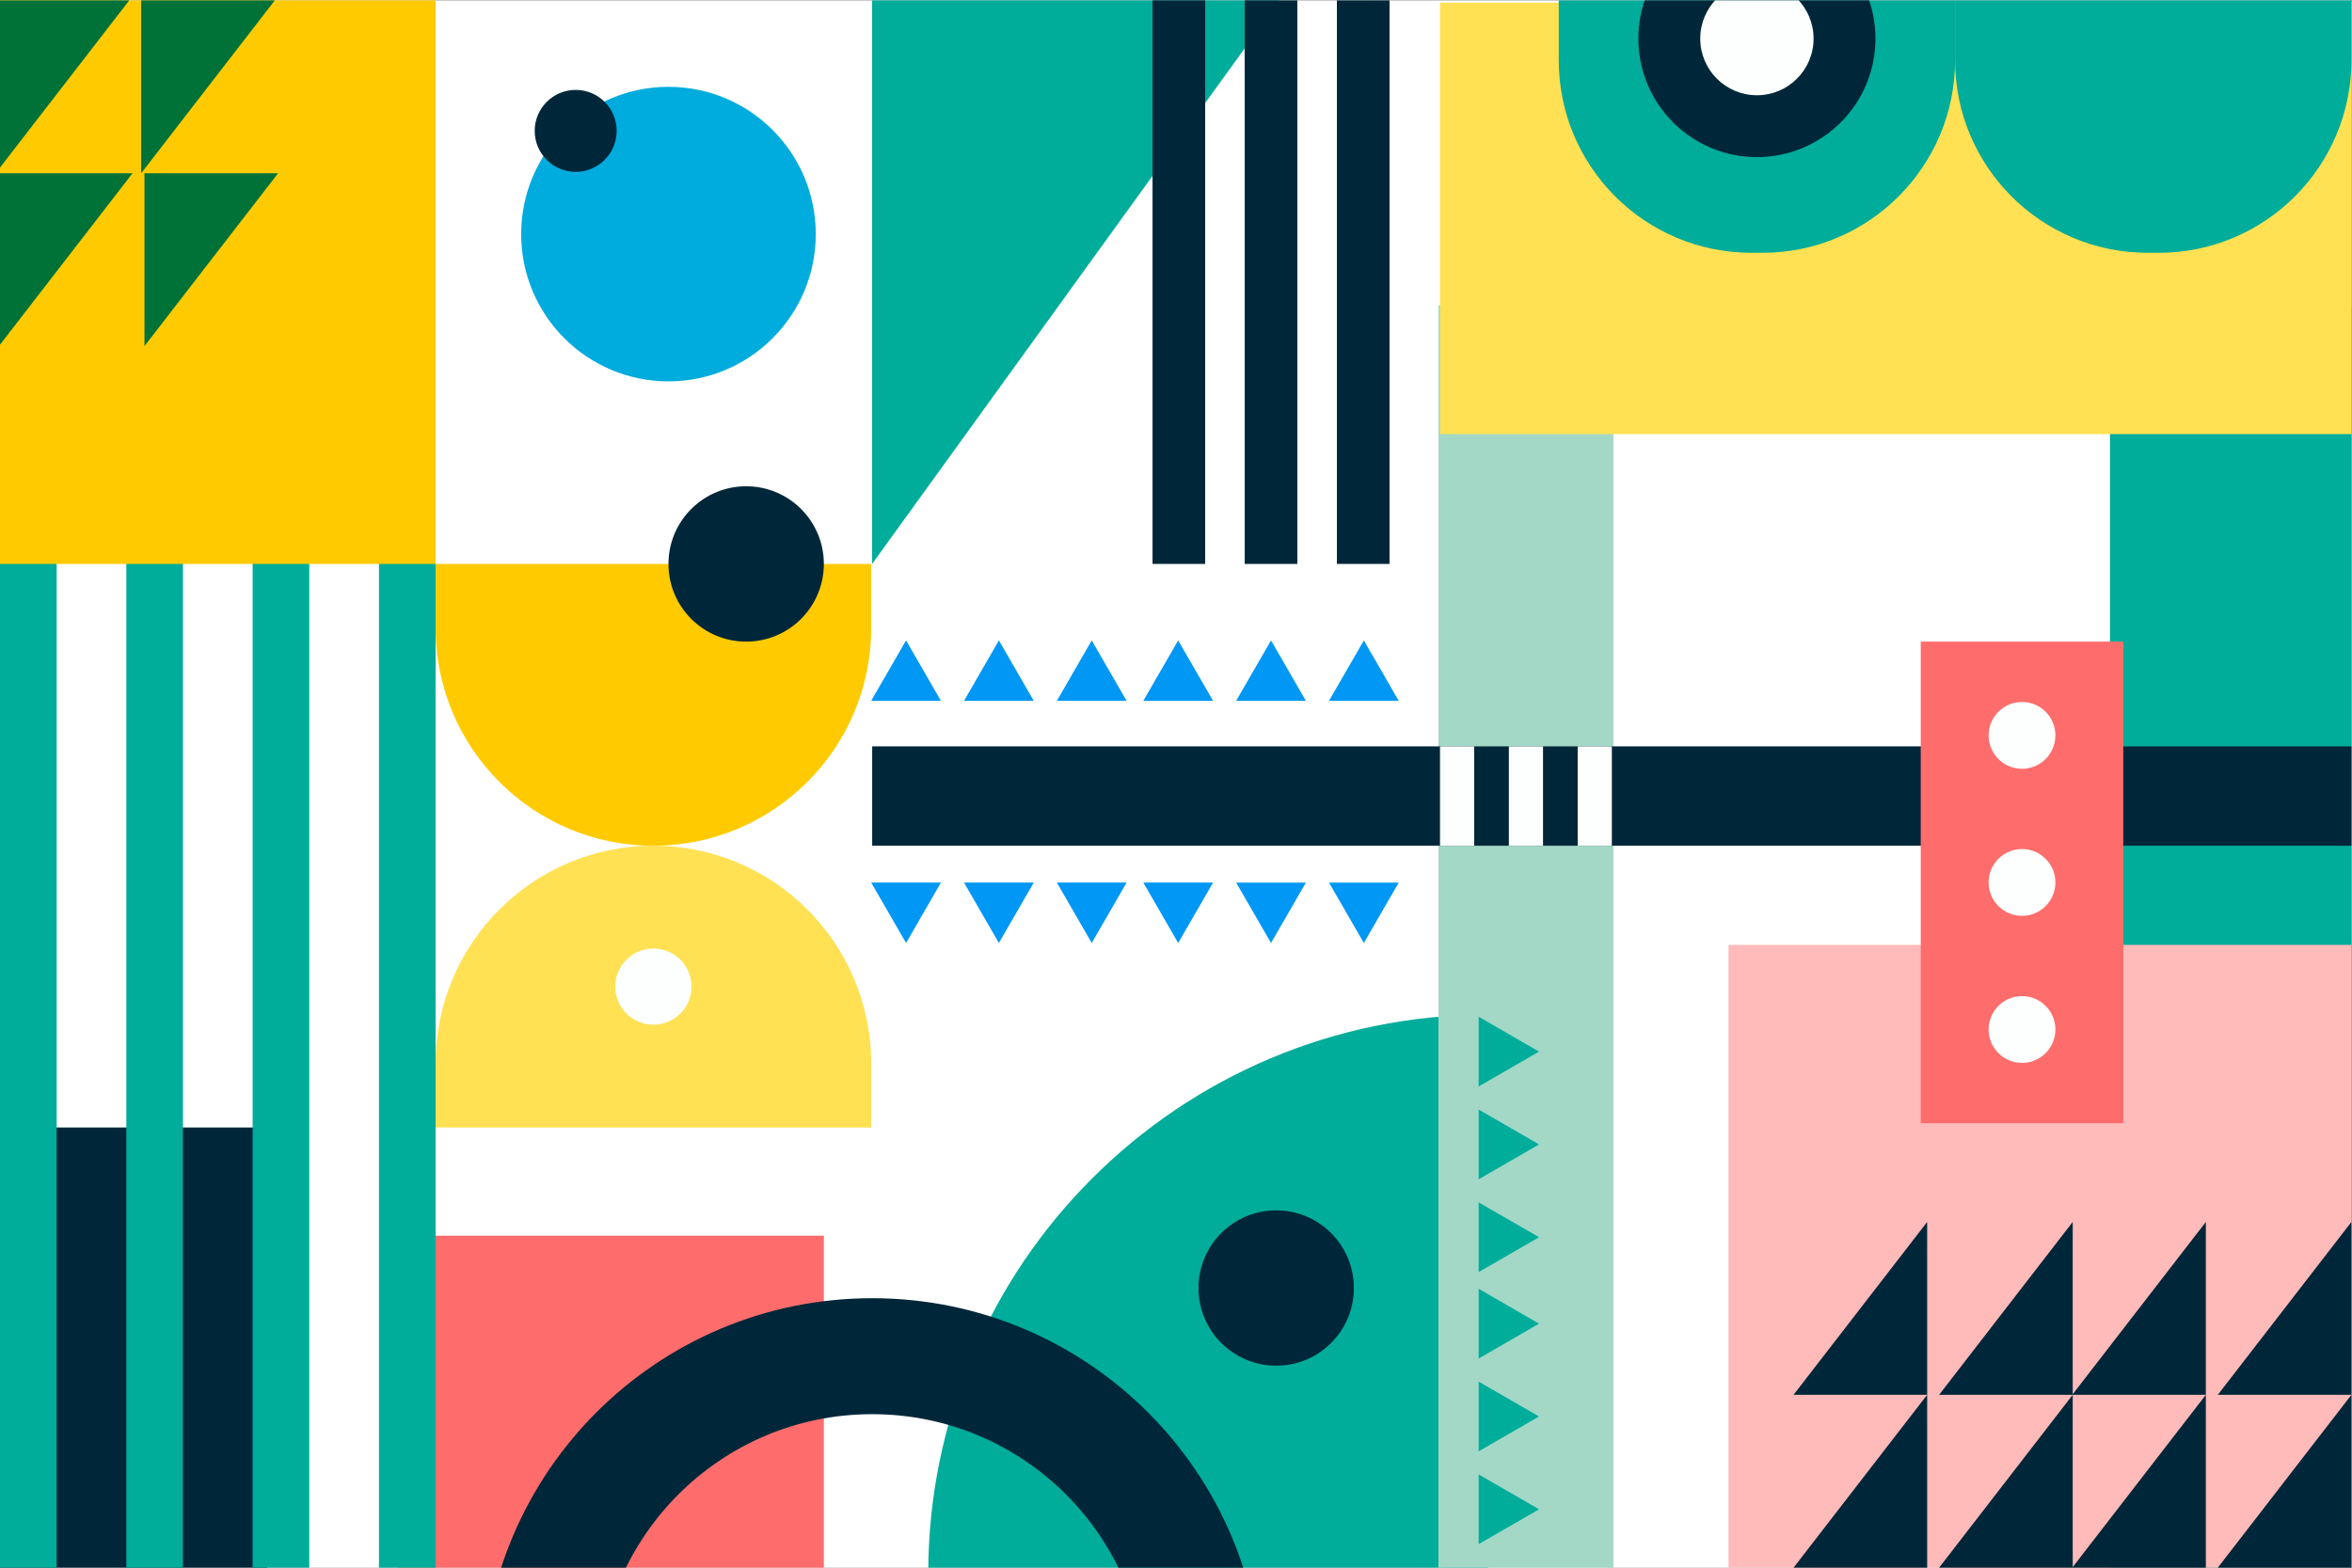 <?xml version="1.0" encoding="UTF-8" standalone="no"?>
<!-- Created with Inkscape (http://www.inkscape.org/) -->

<svg
   version="1.1"
   id="svg2"
   width="1000"
   height="666.667"
   viewBox="0 0 1000 666.667"
   sodipodi:docname="login1.ai"
   xmlns:inkscape="http://www.inkscape.org/namespaces/inkscape"
   xmlns:sodipodi="http://sodipodi.sourceforge.net/DTD/sodipodi-0.dtd"
   xmlns="http://www.w3.org/2000/svg"
   xmlns:svg="http://www.w3.org/2000/svg">
  <rect x="0" y="0" width="1000" height="666.667" fill="#808080" stroke="none"/>
  <defs
     id="defs6">
    <clipPath
       clipPathUnits="userSpaceOnUse"
       id="clipPath22">
      <path
         d="M 0,0 H 750 V 500 H 0 Z"
         id="path20" />
    </clipPath>
  </defs>
  <sodipodi:namedview
     id="namedview4"
     pagecolor="#ffffff"
     bordercolor="#000000"
     borderopacity="0.25"
     inkscape:showpageshadow="2"
     inkscape:pageopacity="0.0"
     inkscape:pagecheckerboard="0"
     inkscape:deskcolor="#d1d1d1" />
  <g
     id="g8"
     inkscape:groupmode="layer"
     inkscape:label="login1"
     transform="matrix(1.333,0,0,-1.333,0,666.667)">
    <path
       d="M 0,0 H 750 V 500 H 0 Z"
       style="fill:#ffffff;fill-opacity:1;fill-rule:nonzero;stroke:none"
       id="path10" />
    <path
       d="M 672.992,0 H 750 v 402.208 h -77.008 z"
       style="fill:#00ac9a;fill-opacity:1;fill-rule:nonzero;stroke:none"
       id="path12" />
    <path
       d="M 0,0 H 85.205 V 140.43 H 0 Z"
       style="fill:#002739;fill-opacity:1;fill-rule:nonzero;stroke:none"
       id="path14" />
    <g
       id="g16">
      <g
         id="g18"
         clip-path="url(#clipPath22)">
        <g
           id="g24"
           transform="translate(296.068,-2)">
          <path
             d="M 0,0 V 0 C 0,98.545 79.887,178.432 178.432,178.432 V 0 Z"
             style="fill:#00ac9a;fill-opacity:1;fill-rule:nonzero;stroke:none"
             id="path26" />
        </g>
        <path
           d="M 262.776,-11.746 H 127.2 v 117.648 h 135.576 z"
           style="fill:#ff6c6c;fill-opacity:1;fill-rule:nonzero;stroke:none"
           id="path28" />
        <path
           d="M 551.32,198.68 H 761.746 V -11.746 H 551.32 Z"
           style="fill:#ffbaba;fill-opacity:1;fill-rule:nonzero;stroke:none"
           id="path30" />
        <path
           d="M 18.058,-11.746 H 0 v 356.743 h 18.058 z"
           style="fill:#00ac9a;fill-opacity:1;fill-rule:nonzero;stroke:none"
           id="path32" />
        <path
           d="M 58.351,-11.746 H 40.293 v 356.743 h 18.058 z"
           style="fill:#00ac9a;fill-opacity:1;fill-rule:nonzero;stroke:none"
           id="path34" />
        <path
           d="M 98.643,-11.746 H 80.585 v 356.743 h 18.058 z"
           style="fill:#00ac9a;fill-opacity:1;fill-rule:nonzero;stroke:none"
           id="path36" />
        <path
           d="m 138.936,-11.746 h -18.059 v 356.743 h 18.059 z"
           style="fill:#00ac9a;fill-opacity:1;fill-rule:nonzero;stroke:none"
           id="path38" />
        <path
           d="M 138.936,320.215 H -13.059 v 185.674 h 151.995 z"
           style="fill:#ffcb00;fill-opacity:1;fill-rule:nonzero;stroke:none"
           id="path40" />
        <g
           id="g42"
           transform="translate(278.162,320.215)">
          <path
             d="M 0,0 V 192.29 H 138.935 Z"
             style="fill:#00ac9a;fill-opacity:1;fill-rule:nonzero;stroke:none"
             id="path44" />
        </g>
        <g
           id="g46"
           transform="translate(-1.398,444.853)">
          <path
             d="M 0,0 V 55.147 H 42.617 Z"
             style="fill:#007137;fill-opacity:1;fill-rule:nonzero;stroke:none"
             id="path48" />
        </g>
        <g
           id="g50"
           transform="translate(-0.35,389.705)">
          <path
             d="M 0,0 V 55.148 H 42.618 Z"
             style="fill:#007137;fill-opacity:1;fill-rule:nonzero;stroke:none"
             id="path52" />
        </g>
        <g
           id="g54"
           transform="translate(45.028,444.853)">
          <path
             d="M 0,0 V 55.147 H 42.618 Z"
             style="fill:#007137;fill-opacity:1;fill-rule:nonzero;stroke:none"
             id="path56" />
        </g>
        <g
           id="g58"
           transform="translate(46.077,389.705)">
          <path
             d="M 0,0 V 55.148 H 42.617 Z"
             style="fill:#007137;fill-opacity:1;fill-rule:nonzero;stroke:none"
             id="path60" />
        </g>
        <g
           id="g62"
           transform="translate(661.106,55.148)">
          <path
             d="M 0,0 V -55.147 H -42.617 Z"
             style="fill:#002739;fill-opacity:1;fill-rule:nonzero;stroke:none"
             id="path64" />
        </g>
        <g
           id="g66"
           transform="translate(661.106,110.296)">
          <path
             d="M 0,0 V -55.148 H -42.617 Z"
             style="fill:#002739;fill-opacity:1;fill-rule:nonzero;stroke:none"
             id="path68" />
        </g>
        <g
           id="g70"
           transform="translate(614.681,55.148)">
          <path
             d="M 0,0 V -55.147 H -42.617 Z"
             style="fill:#002739;fill-opacity:1;fill-rule:nonzero;stroke:none"
             id="path72" />
        </g>
        <g
           id="g74"
           transform="translate(614.681,110.296)">
          <path
             d="M 0,0 V -55.148 H -42.617 Z"
             style="fill:#002739;fill-opacity:1;fill-rule:nonzero;stroke:none"
             id="path76" />
        </g>
        <g
           id="g78"
           transform="translate(750,55.148)">
          <path
             d="M 0,0 V -55.147 H -42.617 Z"
             style="fill:#002739;fill-opacity:1;fill-rule:nonzero;stroke:none"
             id="path80" />
        </g>
        <g
           id="g82"
           transform="translate(750,110.296)">
          <path
             d="M 0,0 V -55.148 H -42.617 Z"
             style="fill:#002739;fill-opacity:1;fill-rule:nonzero;stroke:none"
             id="path84" />
        </g>
        <g
           id="g86"
           transform="translate(703.574,55.148)">
          <path
             d="M 0,0 V -55.147 H -42.617 Z"
             style="fill:#002739;fill-opacity:1;fill-rule:nonzero;stroke:none"
             id="path88" />
        </g>
        <g
           id="g90"
           transform="translate(703.574,110.296)">
          <path
             d="M 0,0 V -55.148 H -42.617 Z"
             style="fill:#002739;fill-opacity:1;fill-rule:nonzero;stroke:none"
             id="path92" />
        </g>
        <g
           id="g94"
           transform="translate(208.403,230.322)">
          <path
             d="M 0,0 V 0 C -38.366,0 -69.468,31.102 -69.468,69.468 V 89.893 H 69.468 V 69.468 C 69.468,31.102 38.366,0 0,0"
             style="fill:#ffcb00;fill-opacity:1;fill-rule:nonzero;stroke:none"
             id="path96" />
        </g>
        <g
           id="g98"
           transform="translate(208.403,230.322)">
          <path
             d="M 0,0 V 0 C 38.366,0 69.468,-31.102 69.468,-69.468 V -89.893 H -69.468 v 20.425 C -69.468,-31.102 -38.366,0 0,0"
             style="fill:#ffe153;fill-opacity:1;fill-rule:nonzero;stroke:none"
             id="path100" />
        </g>
        <g
           id="g102"
           transform="translate(260.194,425.444)">
          <path
             d="m 0,0 c 0,-25.947 -21.035,-46.981 -46.981,-46.981 -25.948,0 -46.982,21.034 -46.982,46.981 0,25.947 21.034,46.982 46.982,46.982 C -21.035,46.982 0,25.947 0,0"
             style="fill:#00abde;fill-opacity:1;fill-rule:nonzero;stroke:none"
             id="path104" />
        </g>
        <g
           id="g106"
           transform="translate(262.776,320.215)">
          <path
             d="m 0,0 c 0,-13.687 -11.095,-24.782 -24.782,-24.782 -13.687,0 -24.782,11.095 -24.782,24.782 0,13.687 11.095,24.782 24.782,24.782 C -11.095,24.782 0,13.687 0,0"
             style="fill:#002739;fill-opacity:1;fill-rule:nonzero;stroke:none"
             id="path108" />
        </g>
        <g
           id="g110"
           transform="translate(196.689,458.375)">
          <path
             d="m 0,0 c 0,-7.219 -5.852,-13.072 -13.071,-13.072 -7.22,0 -13.072,5.853 -13.072,13.072 0,7.219 5.852,13.071 13.072,13.071 C -5.852,13.071 0,7.219 0,0"
             style="fill:#002739;fill-opacity:1;fill-rule:nonzero;stroke:none"
             id="path112" />
        </g>
        <g
           id="g114"
           transform="translate(431.83,89.216)">
          <path
             d="m 0,0 c 0,-13.687 -11.095,-24.782 -24.781,-24.782 -13.688,0 -24.782,11.095 -24.782,24.782 0,13.687 11.094,24.782 24.782,24.782 C -11.095,24.782 0,13.687 0,0"
             style="fill:#002739;fill-opacity:1;fill-rule:nonzero;stroke:none"
             id="path116" />
        </g>
        <path
           d="m 514.113,-11.746 h -54.81 v 413.955 h 54.81 z"
           style="fill:#a3d8c7;fill-opacity:1;fill-rule:nonzero;stroke:#a3d8c7;stroke-width:1;stroke-linecap:butt;stroke-linejoin:miter;stroke-miterlimit:10;stroke-dasharray:none;stroke-opacity:1"
           id="path118" />
        <path
           d="M 772.537,361.638 H 459.304 V 499.27 h 313.233 z"
           style="fill:#ffe153;fill-opacity:1;fill-rule:nonzero;stroke:none"
           id="path120" />
        <g
           id="g122"
           transform="translate(688.544,419.478)">
          <path
             d="M 0,0 H -3.502 C -37.443,0 -64.958,27.515 -64.958,61.456 V 81.792 H 61.456 V 61.456 C 61.456,27.515 33.941,0 0,0"
             style="fill:#00ac9a;fill-opacity:1;fill-rule:nonzero;stroke:none"
             id="path124" />
        </g>
        <g
           id="g126"
           transform="translate(562.131,419.478)">
          <path
             d="M 0,0 H -3.503 C -37.444,0 -64.959,27.515 -64.959,61.456 V 81.792 H 61.455 V 61.456 C 61.455,27.515 33.94,0 0,0"
             style="fill:#00ac9a;fill-opacity:1;fill-rule:nonzero;stroke:none"
             id="path128" />
        </g>
        <g
           id="g130"
           transform="translate(598.19,487.813)">
          <path
             d="m 0,0 c 0,-20.882 -16.929,-37.811 -37.812,-37.811 -20.881,0 -37.81,16.929 -37.81,37.811 0,20.882 16.929,37.811 37.81,37.811 C -16.929,37.811 0,20.882 0,0"
             style="fill:#002739;fill-opacity:1;fill-rule:nonzero;stroke:none"
             id="path132" />
        </g>
        <g
           id="g134"
           transform="translate(578.454,487.813)">
          <path
             d="m 0,0 c 0,-9.983 -8.092,-18.075 -18.075,-18.075 -9.983,0 -18.075,8.092 -18.075,18.075 0,9.983 8.092,18.076 18.075,18.076 C -8.092,18.076 0,9.983 0,0"
             style="fill:#fdfefe;fill-opacity:1;fill-rule:nonzero;stroke:none"
             id="path136" />
        </g>
        <path
           d="m 384.395,320.215 h -16.79 v 198.08 h 16.79 z"
           style="fill:#002739;fill-opacity:1;fill-rule:nonzero;stroke:none"
           id="path138" />
        <path
           d="m 413.797,320.215 h -16.79 v 198.08 h 16.79 z"
           style="fill:#002739;fill-opacity:1;fill-rule:nonzero;stroke:none"
           id="path140" />
        <path
           d="m 443.199,320.215 h -16.79 v 198.08 h 16.79 z"
           style="fill:#002739;fill-opacity:1;fill-rule:nonzero;stroke:none"
           id="path142" />
        <g
           id="g144"
           transform="translate(384.097,-38.435)">
          <path
             d="m 0,0 c 0,-58.491 -47.417,-105.908 -105.908,-105.908 -58.491,0 -105.908,47.417 -105.908,105.908 0,58.492 47.417,105.908 105.908,105.908 C -47.417,105.908 0,58.492 0,0 Z"
             style="fill:none;stroke:#002739;stroke-width:37;stroke-linecap:butt;stroke-linejoin:miter;stroke-miterlimit:10;stroke-dasharray:none;stroke-opacity:1"
             id="path146" />
        </g>
        <path
           d="M 761.746,230.322 H 278.188 v 31.695 h 483.558 z"
           style="fill:#002739;fill-opacity:1;fill-rule:nonzero;stroke:none"
           id="path148" />
        <path
           d="m 612.632,295.433 h 64.603 v -153.65 h -64.603 z"
           style="fill:#ff6c6c;fill-opacity:1;fill-rule:nonzero;stroke:none"
           id="path150" />
        <g
           id="g152"
           transform="translate(220.561,185.376)">
          <path
             d="m 0,0 c 0,-6.715 -5.444,-12.158 -12.158,-12.158 -6.715,0 -12.158,5.443 -12.158,12.158 0,6.715 5.443,12.158 12.158,12.158 C -5.444,12.158 0,6.715 0,0"
             style="fill:#fdfefe;fill-opacity:1;fill-rule:nonzero;stroke:none"
             id="path154" />
        </g>
        <g
           id="g156"
           transform="translate(655.59,171.692)">
          <path
             d="m 0,0 c 0,-5.886 -4.771,-10.657 -10.656,-10.657 -5.886,0 -10.657,4.771 -10.657,10.657 0,5.886 4.771,10.656 10.657,10.656 C -4.771,10.656 0,5.886 0,0"
             style="fill:#fdfefe;fill-opacity:1;fill-rule:nonzero;stroke:none"
             id="path158" />
        </g>
        <g
           id="g160"
           transform="translate(655.59,218.607)">
          <path
             d="m 0,0 c 0,-5.886 -4.771,-10.656 -10.656,-10.656 -5.886,0 -10.657,4.77 -10.657,10.656 0,5.886 4.771,10.657 10.657,10.657 C -4.771,10.657 0,5.886 0,0"
             style="fill:#fdfefe;fill-opacity:1;fill-rule:nonzero;stroke:none"
             id="path162" />
        </g>
        <g
           id="g164"
           transform="translate(655.59,265.523)">
          <path
             d="m 0,0 c 0,-5.886 -4.771,-10.657 -10.656,-10.657 -5.886,0 -10.657,4.771 -10.657,10.657 0,5.885 4.771,10.657 10.657,10.657 C -4.771,10.657 0,5.885 0,0"
             style="fill:#fdfefe;fill-opacity:1;fill-rule:nonzero;stroke:none"
             id="path166" />
        </g>
        <path
           d="m 514.113,230.322 h -10.899 v 31.695 h 10.899 z"
           style="fill:#fdfefe;fill-opacity:1;fill-rule:nonzero;stroke:none"
           id="path168" />
        <path
           d="m 470.203,230.322 h -10.899 v 31.695 h 10.899 z"
           style="fill:#fdfefe;fill-opacity:1;fill-rule:nonzero;stroke:none"
           id="path170" />
        <path
           d="m 492.158,230.322 h -10.899 v 31.695 h 10.899 z"
           style="fill:#fdfefe;fill-opacity:1;fill-rule:nonzero;stroke:none"
           id="path172" />
        <g
           id="g174"
           transform="translate(435.013,199.295)">
          <path
             d="M 0,0 11.125,19.27 H -11.126 L 0,0 11.125,19.27 h -22.251 z"
             style="fill:#0097f5;fill-opacity:1;fill-rule:nonzero;stroke:none"
             id="path176" />
        </g>
        <g
           id="g178"
           transform="translate(405.402,199.295)">
          <path
             d="M 0,0 11.125,19.27 H -11.126 L 0,0 11.125,19.27 h -22.251 z"
             style="fill:#0097f5;fill-opacity:1;fill-rule:nonzero;stroke:none"
             id="path180" />
        </g>
        <g
           id="g182"
           transform="translate(375.791,199.295)">
          <path
             d="m 0,0 11.125,19.27 h -22.25 L 0,0 11.125,19.27 h -22.25 z"
             style="fill:#0097f5;fill-opacity:1;fill-rule:nonzero;stroke:none"
             id="path184" />
        </g>
        <g
           id="g186"
           transform="translate(348.217,199.295)">
          <path
             d="m 0,0 11.125,19.27 h -22.25 L 0,0 11.125,19.27 h -22.25 z"
             style="fill:#0097f5;fill-opacity:1;fill-rule:nonzero;stroke:none"
             id="path188" />
        </g>
        <g
           id="g190"
           transform="translate(318.607,199.295)">
          <path
             d="m 0,0 11.125,19.27 h -22.25 L 0,0 11.125,19.27 h -22.25 z"
             style="fill:#0097f5;fill-opacity:1;fill-rule:nonzero;stroke:none"
             id="path192" />
        </g>
        <g
           id="g194"
           transform="translate(288.997,199.295)">
          <path
             d="m 0,0 11.125,19.27 h -22.25 L 0,0 11.125,19.27 h -22.25 z"
             style="fill:#0097f5;fill-opacity:1;fill-rule:nonzero;stroke:none"
             id="path196" />
        </g>
        <g
           id="g198"
           transform="translate(490.894,164.644)">
          <path
             d="M 0,0 -19.27,11.126 V -11.125 L 0,0 -19.27,11.126 v -22.251 z"
             style="fill:#00ac9a;fill-opacity:1;fill-rule:nonzero;stroke:none"
             id="path200" />
        </g>
        <g
           id="g202"
           transform="translate(490.894,135.034)">
          <path
             d="M 0,0 -19.27,11.126 V -11.125 L 0,0 -19.27,11.126 v -22.251 z"
             style="fill:#00ac9a;fill-opacity:1;fill-rule:nonzero;stroke:none"
             id="path204" />
        </g>
        <g
           id="g206"
           transform="translate(490.894,105.424)">
          <path
             d="M 0,0 -19.27,11.126 V -11.125 L 0,0 -19.27,11.126 v -22.251 z"
             style="fill:#00ac9a;fill-opacity:1;fill-rule:nonzero;stroke:none"
             id="path208" />
        </g>
        <g
           id="g210"
           transform="translate(490.894,77.85)">
          <path
             d="M 0,0 -19.27,11.126 V -11.125 L 0,0 -19.27,11.126 v -22.251 z"
             style="fill:#00ac9a;fill-opacity:1;fill-rule:nonzero;stroke:none"
             id="path212" />
        </g>
        <g
           id="g214"
           transform="translate(490.894,48.239)">
          <path
             d="m 0,0 -19.27,11.125 v -22.25 L 0,0 -19.27,11.125 v -22.25 z"
             style="fill:#00ac9a;fill-opacity:1;fill-rule:nonzero;stroke:none"
             id="path216" />
        </g>
        <g
           id="g218"
           transform="translate(490.894,18.629)">
          <path
             d="M 0,0 -19.27,11.125 V -11.126 L 0,0 -19.27,11.125 v -22.251 z"
             style="fill:#00ac9a;fill-opacity:1;fill-rule:nonzero;stroke:none"
             id="path220" />
        </g>
        <g
           id="g222"
           transform="translate(288.996,295.815)">
          <path
             d="m 0,0 -11.125,-19.27 h 22.25 L 0,0 -11.125,-19.27 h 22.25 z"
             style="fill:#0097f5;fill-opacity:1;fill-rule:nonzero;stroke:none"
             id="path224" />
        </g>
        <g
           id="g226"
           transform="translate(318.607,295.815)">
          <path
             d="m 0,0 -11.125,-19.27 h 22.25 L 0,0 -11.125,-19.27 h 22.25 z"
             style="fill:#0097f5;fill-opacity:1;fill-rule:nonzero;stroke:none"
             id="path228" />
        </g>
        <g
           id="g230"
           transform="translate(348.217,295.815)">
          <path
             d="m 0,0 -11.125,-19.27 h 22.25 L 0,0 -11.125,-19.27 h 22.25 z"
             style="fill:#0097f5;fill-opacity:1;fill-rule:nonzero;stroke:none"
             id="path232" />
        </g>
        <g
           id="g234"
           transform="translate(375.791,295.815)">
          <path
             d="m 0,0 -11.125,-19.27 h 22.25 L 0,0 -11.125,-19.27 h 22.25 z"
             style="fill:#0097f5;fill-opacity:1;fill-rule:nonzero;stroke:none"
             id="path236" />
        </g>
        <g
           id="g238"
           transform="translate(405.402,295.815)">
          <path
             d="M 0,0 -11.126,-19.27 H 11.125 L 0,0 -11.126,-19.27 h 22.251 z"
             style="fill:#0097f5;fill-opacity:1;fill-rule:nonzero;stroke:none"
             id="path240" />
        </g>
        <g
           id="g242"
           transform="translate(435.013,295.815)">
          <path
             d="M 0,0 -11.126,-19.27 H 11.125 L 0,0 -11.126,-19.27 h 22.251 z"
             style="fill:#0097f5;fill-opacity:1;fill-rule:nonzero;stroke:none"
             id="path244" />
        </g>
      </g>
    </g>
  </g>
</svg>
